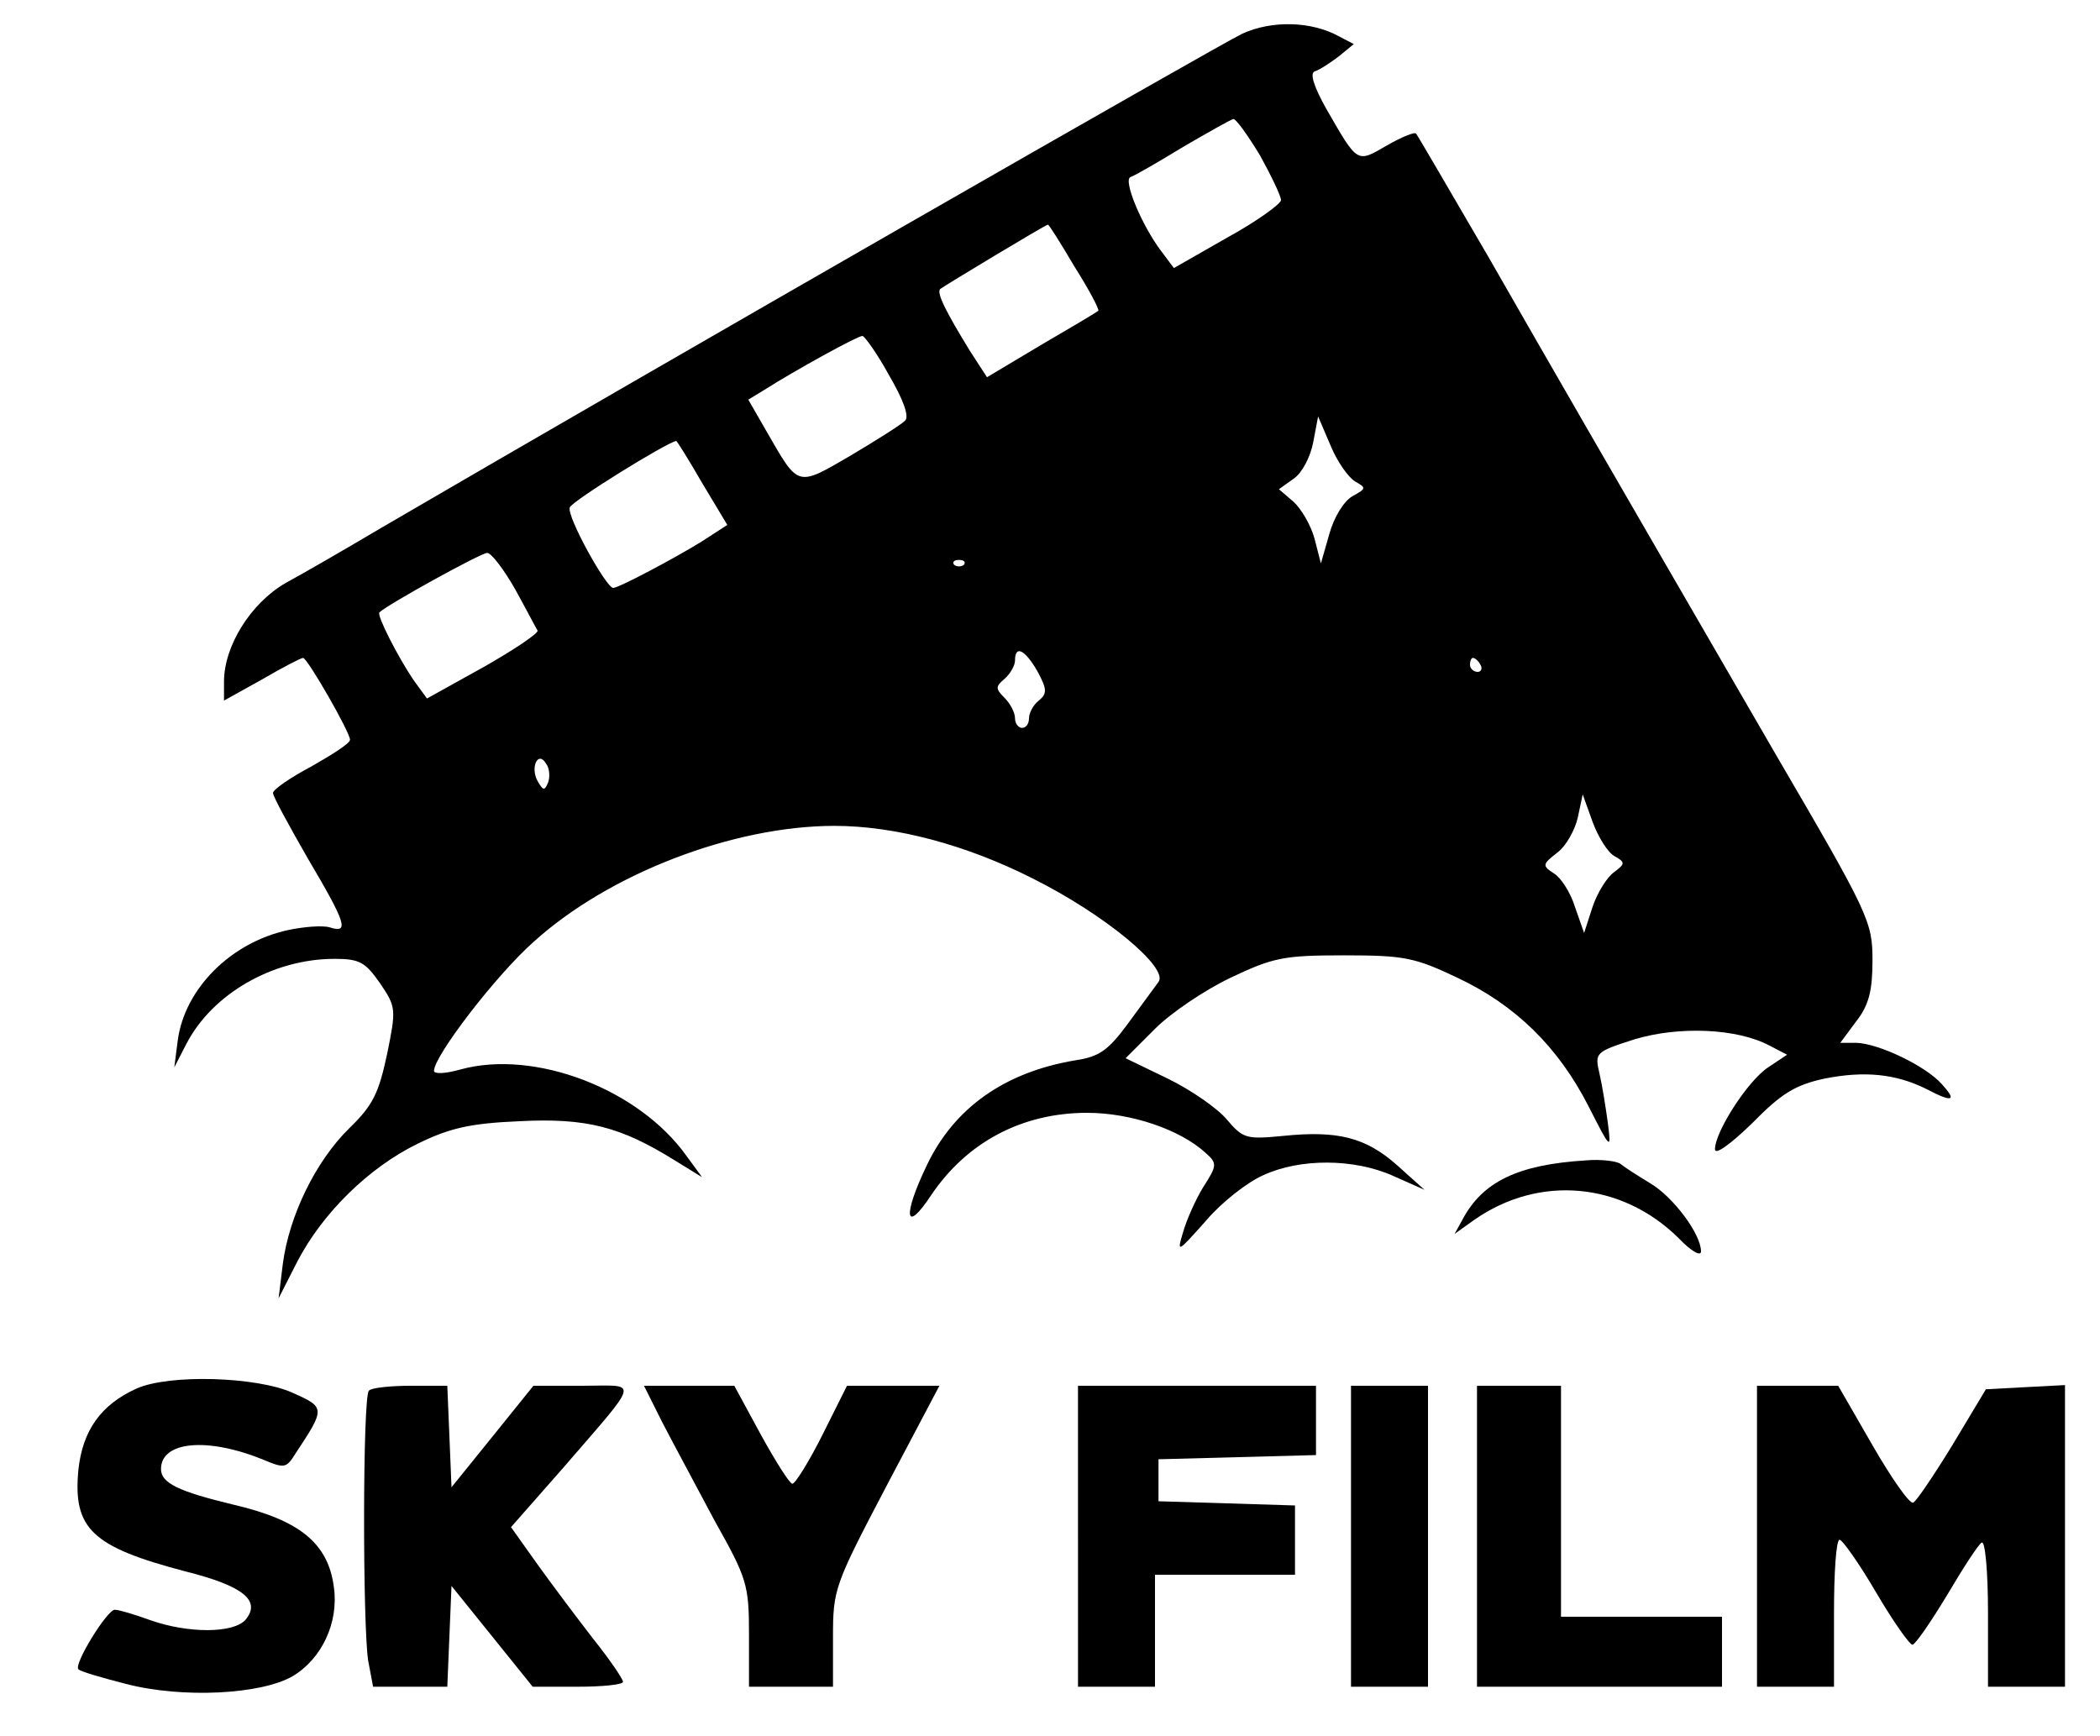 <?xml version="1.0" standalone="no"?>
<!DOCTYPE svg PUBLIC "-//W3C//DTD SVG 20010904//EN"
 "http://www.w3.org/TR/2001/REC-SVG-20010904/DTD/svg10.dtd">
<svg version="1.0" xmlns="http://www.w3.org/2000/svg"
 width="300pt" height="248pt" viewBox="0 0 300 248"
 preserveAspectRatio="xMidYMid meet">
<g transform="translate(0,248) scale(0.1,-0.1)"
fill="#000000" stroke="none">
<path d="M1775 2432 c-32 -15 -829 -472 -1230 -706 -49 -29 -111 -65 -137 -79
-50 -29 -88 -90 -88 -141 l0 -27 54 30 c29 17 56 31 59 31 6 0 67 -106 67
-117 0 -5 -25 -21 -55 -38 -30 -16 -55 -33 -55 -38 0 -5 23 -47 50 -94 55 -93
59 -107 31 -98 -10 3 -37 1 -60 -4 -82 -18 -147 -84 -157 -157 l-5 -39 17 33
c37 72 124 122 212 122 36 0 44 -5 65 -35 23 -34 23 -37 10 -101 -12 -56 -20
-73 -54 -106 -48 -47 -86 -125 -95 -194 l-6 -49 27 53 c36 69 102 134 172 168
45 22 74 29 145 32 96 5 145 -8 222 -56 l39 -24 -22 30 c-68 96 -217 153 -323
124 -21 -6 -38 -7 -38 -2 0 21 88 136 142 184 108 98 286 166 430 166 87 0
188 -27 283 -75 104 -52 195 -128 180 -148 -6 -8 -25 -34 -44 -60 -28 -38 -41
-47 -75 -52 -101 -17 -173 -68 -212 -150 -35 -73 -31 -99 6 -43 51 76 130 118
223 118 63 0 133 -24 169 -57 17 -15 17 -18 -3 -49 -11 -18 -24 -47 -29 -65
-9 -30 -8 -29 33 17 22 26 59 55 82 65 52 24 129 24 185 -1 l45 -20 -39 35
c-45 40 -85 50 -163 42 -52 -5 -57 -4 -80 23 -13 16 -52 43 -85 59 l-60 29 42
42 c23 23 72 56 108 73 61 29 76 32 162 32 86 0 101 -3 162 -32 83 -39 144
-99 187 -183 32 -63 33 -64 28 -25 -3 22 -8 54 -12 71 -7 30 -6 31 50 49 63
19 146 16 193 -9 l25 -13 -27 -18 c-29 -19 -76 -92 -76 -117 0 -9 22 7 53 37
42 43 62 55 104 64 56 11 101 7 145 -15 38 -20 44 -17 22 7 -23 26 -90 58
-122 59 l-23 0 23 31 c18 23 23 44 23 87 0 55 -5 66 -137 292 -281 485 -312
539 -410 710 -56 96 -103 177 -105 179 -2 3 -21 -5 -42 -17 -43 -25 -41 -26
-86 52 -18 32 -24 51 -17 54 7 2 22 12 34 21 l22 18 -21 11 c-40 22 -96 23
-138 4z m25 -174 c16 -29 30 -58 30 -64 0 -5 -34 -30 -76 -53 l-77 -44 -18 24
c-28 37 -55 102 -44 106 6 2 39 21 75 43 36 21 68 39 72 40 4 0 21 -24 38 -52z
m-265 -159 c21 -33 36 -62 34 -63 -2 -2 -39 -24 -82 -49 l-77 -46 -24 37 c-35
57 -48 83 -43 89 5 4 149 91 154 92 1 1 18 -26 38 -60z m-265 -155 c21 -36 29
-59 23 -65 -6 -6 -41 -28 -78 -50 -77 -45 -74 -45 -119 33 l-27 47 23 14 c44
28 133 77 140 77 3 0 21 -25 38 -56z m666 -152 c16 -9 16 -10 -4 -21 -12 -7
-26 -29 -33 -54 l-12 -42 -9 35 c-5 19 -19 43 -30 53 l-21 18 21 15 c12 8 24
31 28 52 l7 37 18 -42 c9 -22 25 -45 35 -51z m-933 -2 l36 -60 -37 -24 c-39
-24 -118 -66 -126 -66 -10 0 -67 103 -62 115 3 9 137 92 152 95 1 0 18 -27 37
-60z m-267 -152 c16 -29 30 -56 32 -59 1 -4 -33 -27 -77 -52 l-81 -45 -19 26
c-23 34 -53 93 -49 97 11 11 145 85 154 85 6 0 24 -24 40 -52z m641 35 c-4 -3
-10 -3 -14 0 -3 4 0 7 7 7 7 0 10 -3 7 -7z m105 -152 c14 -26 14 -32 2 -42 -8
-6 -14 -18 -14 -25 0 -8 -4 -14 -10 -14 -5 0 -10 6 -10 14 0 8 -7 21 -15 29
-13 13 -13 16 0 27 8 7 15 19 15 26 0 23 14 16 32 -15z m633 9 c3 -5 1 -10 -4
-10 -6 0 -11 5 -11 10 0 6 2 10 4 10 3 0 8 -4 11 -10z m-1332 -168 c-5 -12 -7
-12 -15 2 -11 20 1 44 12 25 5 -6 6 -19 3 -27z m1523 -105 c16 -9 16 -11 0
-23 -10 -7 -24 -29 -31 -50 l-12 -37 -13 37 c-6 20 -20 42 -30 48 -17 11 -17
13 5 30 12 9 25 32 29 50 l7 33 14 -39 c8 -22 22 -44 31 -49z"/>
<path d="M2265 822 c-96 -6 -147 -30 -176 -85 l-11 -20 28 20 c93 65 211 54
292 -26 17 -18 32 -27 32 -19 0 25 -40 78 -72 97 -18 11 -37 23 -43 28 -5 4
-28 7 -50 5z"/>
<path d="M195 496 c-51 -23 -77 -60 -83 -116 -8 -84 19 -110 152 -145 84 -21
109 -42 87 -69 -17 -20 -82 -20 -136 -1 -22 8 -45 15 -51 15 -11 0 -59 -78
-52 -85 2 -3 33 -12 68 -21 81 -21 193 -15 238 11 42 25 66 77 59 127 -8 63
-49 96 -143 118 -79 19 -104 31 -104 51 0 40 67 46 147 13 29 -12 32 -12 45 9
43 65 43 66 -4 87 -51 23 -176 27 -223 6z"/>
<path d="M527 493 c-9 -8 -9 -335 -1 -386 l7 -37 53 0 53 0 3 72 3 72 58 -72
58 -72 64 0 c36 0 65 3 65 7 0 4 -19 32 -43 62 -24 31 -60 79 -80 107 l-37 52
73 83 c114 132 110 119 29 119 l-70 0 -58 -72 -59 -73 -3 73 -3 72 -53 0 c-29
0 -56 -3 -59 -7z"/>
<path d="M946 448 c15 -29 49 -92 75 -141 46 -82 49 -91 49 -162 l0 -75 60 0
60 0 0 71 c0 68 2 74 76 215 l76 144 -66 0 -66 0 -35 -70 c-19 -38 -39 -70
-43 -70 -4 0 -24 32 -45 70 l-38 70 -65 0 -64 0 26 -52z"/>
<path d="M1540 285 l0 -215 55 0 55 0 0 80 0 80 100 0 100 0 0 50 0 49 -97 3
-98 3 0 30 0 30 113 3 112 3 0 49 0 50 -170 0 -170 0 0 -215z"/>
<path d="M1930 285 l0 -215 55 0 55 0 0 215 0 215 -55 0 -55 0 0 -215z"/>
<path d="M2110 285 l0 -215 175 0 175 0 0 50 0 50 -115 0 -115 0 0 165 0 165
-60 0 -60 0 0 -215z"/>
<path d="M2510 285 l0 -215 55 0 55 0 0 105 c0 58 3 105 8 105 4 0 28 -34 52
-75 24 -41 48 -75 52 -75 4 0 26 32 49 70 23 39 45 73 50 76 5 3 9 -42 9 -100
l0 -106 55 0 55 0 0 215 0 216 -57 -3 -56 -3 -48 -80 c-27 -44 -52 -81 -56
-82 -5 -2 -31 35 -58 82 l-49 85 -58 0 -58 0 0 -215z"/>
</g>
</svg>
